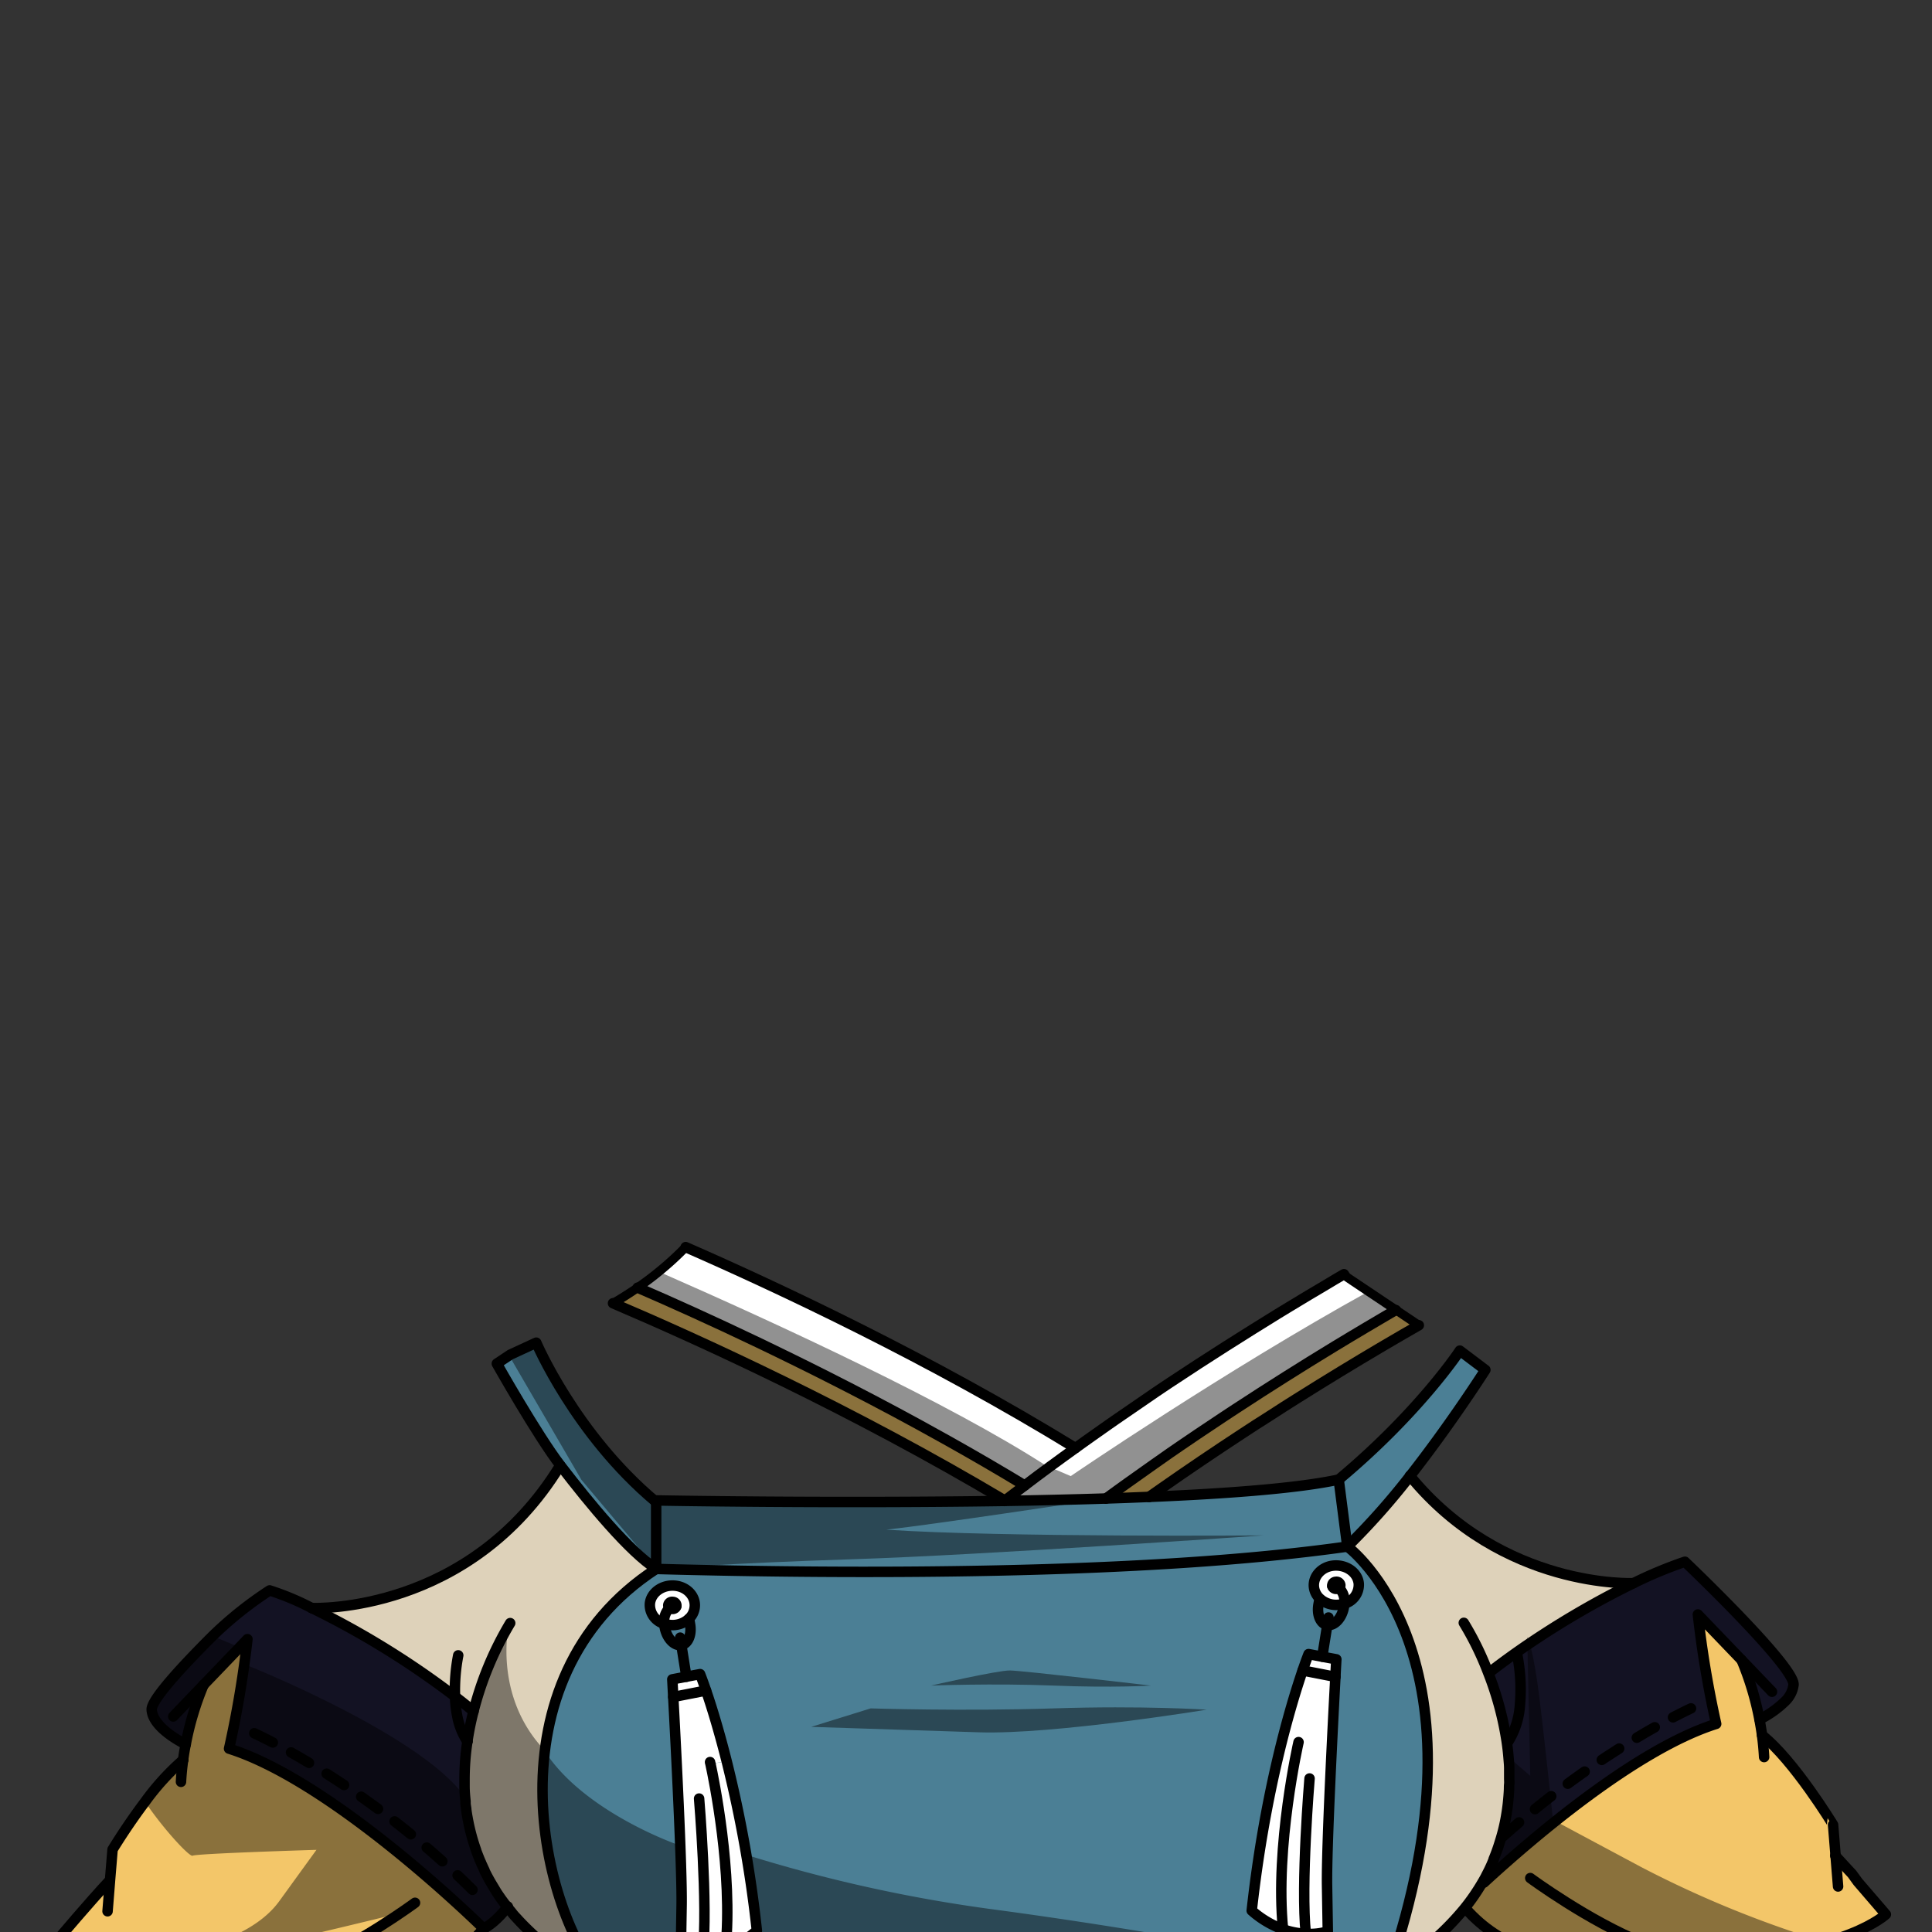 <svg xmlns="http://www.w3.org/2000/svg" viewBox="0 0 432 432">
  <rect x="0" y="0" width="432" height="432" fill="#333333" stroke="none"/>
  <defs>
    <style>.BUNTAI_WOLF_OUTFIT_WOLF_OUTFIT_8_cls-1{isolation:isolate;}.BUNTAI_WOLF_OUTFIT_WOLF_OUTFIT_8_cls-2{fill:#4b7f95;}.BUNTAI_WOLF_OUTFIT_WOLF_OUTFIT_8_cls-3{fill:#fff;}.BUNTAI_WOLF_OUTFIT_WOLF_OUTFIT_8_cls-4{fill:#f3c669;}.BUNTAI_WOLF_OUTFIT_WOLF_OUTFIT_8_cls-5{fill:#ded2ba;}.BUNTAI_WOLF_OUTFIT_WOLF_OUTFIT_8_cls-6{fill:#131223;}.BUNTAI_WOLF_OUTFIT_WOLF_OUTFIT_8_cls-10,.BUNTAI_WOLF_OUTFIT_WOLF_OUTFIT_8_cls-7,.BUNTAI_WOLF_OUTFIT_WOLF_OUTFIT_8_cls-8{fill:none;stroke:#000;stroke-linecap:round;stroke-linejoin:round;}.BUNTAI_WOLF_OUTFIT_WOLF_OUTFIT_8_cls-7,.BUNTAI_WOLF_OUTFIT_WOLF_OUTFIT_8_cls-8{stroke-width:2.34px;}.BUNTAI_WOLF_OUTFIT_WOLF_OUTFIT_8_cls-8{stroke-dasharray:4.64;}.BUNTAI_WOLF_OUTFIT_WOLF_OUTFIT_8_cls-9{opacity:0.43;mix-blend-mode:multiply;}.BUNTAI_WOLF_OUTFIT_WOLF_OUTFIT_8_cls-10{stroke-width:2px;}</style>
  </defs>
  <g class="BUNTAI_WOLF_OUTFIT_WOLF_OUTFIT_8_cls-1">
    <g id="outfit">
      <path class="BUNTAI_WOLF_OUTFIT_WOLF_OUTFIT_8_cls-2" d="M310.25,441.44c-23,7.82-33.66,4.19-59.5,3.41a315.18,315.18,0,0,0-33.15.77q-3,.22-6.24.52c-3.78.32-7.8.71-12,1.21-1.4.15-2.84.32-4.3.51s-3.13.37-4.73.58c-29.57,3.85-47.94-2.07-55.21-5.23-8.25-9-15.8-30.35-13.27-51.48,1.82-15.31,8.93-30.53,24.91-40.91,43,1.18,109.22,1.43,154.54-5C301.26,345.79,334.8,370.3,310.25,441.44Z" />
      <path class="BUNTAI_WOLF_OUTFIT_WOLF_OUTFIT_8_cls-3" d="M312.16,292.92l-.05,0-1.43.83-2.31,1.36c-1,.57-2,1.17-3.05,1.8l-3.25,1.94c-1.1.66-2.24,1.34-3.4,2.05l-3.62,2.22-2.31,1.42c-3.41,2.12-7,4.38-10.74,6.78q-2.76,1.77-5.61,3.64l-2.87,1.89q-2.89,1.9-5.87,3.92l-3.74,2.54-2.27,1.55h0l-.9.61L258.6,327h0l-.52.36q-2.81,2-5.64,4l-1.29.93-3.89,2.82h0c-7.4.24-15.06.41-22.68.53l.12-.1c1.47-1.14,3-2.26,4.44-3.37-5.72-3.47-11.47-6.81-17.17-10q-3.21-1.8-6.39-3.54c-7.06-3.86-14-7.49-20.68-10.86-2.67-1.35-5.3-2.66-7.87-3.92-1.29-.64-2.57-1.26-3.83-1.87l-3.73-1.8c-10.25-4.9-19.43-9-26.87-12.25,1.75-1.22,3.32-2.42,4.73-3.57a69.74,69.74,0,0,0,6-5.49c21,9.19,54.67,25,87.16,44.93l1.83-1.31,1.83-1.3,3.63-2.56,1.81-1.26c3.06-2.12,6.09-4.19,9-6.18l2.91-1.95c8.76-5.82,17-11,24.23-15.46l2.63-1.6c2.94-1.79,5.71-3.44,8.26-4.94l2-1.2c.65-.39,1.29-.76,1.9-1.11l.67.7,4.67,3.13Z" />
      <path class="BUNTAI_WOLF_OUTFIT_WOLF_OUTFIT_8_cls-4" d="M317.25,296.33c-2.19,1.25-4.7,2.7-7.48,4.34l-1.14.67c-5.42,3.2-11.78,7.05-18.8,11.47L287,314.6l-1.54,1-3.12,2-1.58,1-3.06,2c-5.83,3.82-11.93,7.93-18.17,12.3l-2.31,1.62-.3.22h0l-5.27.21h0l-4.33.15,3.89-2.82,1.29-.93q2.84-2,5.64-4l.52-.37,2.14-1.49.9-.62,2.27-1.55,3.74-2.54q3-2,5.87-3.92l2.87-1.89q2.85-1.87,5.61-3.64c3.74-2.4,7.33-4.66,10.74-6.78l2.31-1.42,3.62-2.22,3.4-2.05,3.25-1.94,3.05-1.8,2.31-1.36,1.43-.83.05,0Z" />
      <path class="BUNTAI_WOLF_OUTFIT_WOLF_OUTFIT_8_cls-4" d="M229.13,332.16c-1.48,1.11-3,2.23-4.44,3.37-34.16-20.35-68.67-36-87.62-44.12,2-1.15,3.84-2.33,5.52-3.49,7.44,3.22,16.62,7.35,26.87,12.25l3.73,1.8,3.83,1.87c2.57,1.26,5.2,2.57,7.87,3.92,6.67,3.37,13.62,7,20.68,10.86q3.18,1.74,6.39,3.54C217.66,325.35,223.41,328.69,229.13,332.16Z" />
      <path class="BUNTAI_WOLF_OUTFIT_WOLF_OUTFIT_8_cls-5" d="M365.25,354s-29.25,1.37-50-24a157.41,157.41,0,0,1-14,15.75s33.55,24.51,9,95.64a61.5,61.5,0,0,0,17.52-14.61,45.73,45.73,0,0,0,4.06-5.9,44.27,44.27,0,0,0,4.34-10.37,40.56,40.56,0,0,0,1.05-4.73,53.05,53.05,0,0,0,0-16.4,71.14,71.14,0,0,0-4.19-15.48c1.93-1.5,3.87-2.92,5.78-4.28A193.88,193.88,0,0,1,365.25,354Z" />
      <path class="BUNTAI_WOLF_OUTFIT_WOLF_OUTFIT_8_cls-5" d="M146.72,350.8v0c-16,10.38-23.09,25.6-24.91,40.91-2.53,21.13,5,42.44,13.27,51.48a32.17,32.17,0,0,1-3.57-1.77c-1.78-1-3.46-2.1-5-3.21a65,65,0,0,1-5.63-4.32c-.57-.49-1.11-1-1.65-1.48-1.07-1-2.08-2-3-3-.48-.51-.92-1-1.37-1.54s-.86-1-1.27-1.56l-.06-.08-.13-.17-.2-.25c-.42-.56-.83-1.11-1.21-1.67-.27-.38-.53-.76-.77-1.15-.37-.56-.72-1.12-1-1.67s-.57-1-.84-1.48h0c-.25-.49-.51-1-.76-1.47l0-.1c-.2-.42-.4-.84-.58-1.25-.06-.13-.12-.26-.17-.39-.18-.39-.35-.78-.5-1.17-.22-.55-.43-1.09-.63-1.63l0-.07a44.86,44.86,0,0,1-1.36-4.58c-.14-.58-.27-1.16-.38-1.74-.07-.33-.13-.67-.19-1-.11-.6-.21-1.21-.28-1.81v0s0-.08,0-.13c-.06-.44-.11-.88-.16-1.32,0-.12,0-.25,0-.38-.12-1.12-.19-2.23-.22-3.33,0-.56,0-1.11,0-1.67a56.45,56.45,0,0,1,.64-8.33v0a63.75,63.75,0,0,1,1.35-6.66l0-.09c-1.38-1.14-2.76-2.25-4.15-3.31a190.18,190.18,0,0,0-32-19.77c.77,0,35.22,1.28,55.55-31.9,6.58,8.58,15.3,19.12,21.25,23a.6.6,0,0,0,.15.09h0Z" />
      <path class="BUNTAI_WOLF_OUTFIT_WOLF_OUTFIT_8_cls-2" d="M326.42,302l5.71,4.25S324.66,318,315.26,330a156.31,156.31,0,0,1-14,15.75c-45.32,6.46-111.54,6.21-154.54,5v0l0,0c-5.95-3.81-14.76-14.46-21.4-23.11-5.26-6.87-14.23-22.78-14.23-22.78l8.85-4.72s8.71,20.46,26.66,35.51l.15-.15s38.56.72,77.85.11c7.62-.13,15.29-.3,22.69-.54l4.38-.15,5.27-.21h0c18-.74,33.62-2,42.42-3.88C317.37,315.81,326.42,302,326.42,302Z" />
      <path class="BUNTAI_WOLF_OUTFIT_WOLF_OUTFIT_8_cls-6" d="M376.75,349.24a95,95,0,0,0-11.5,4.79l-1.33.66-1.39.7-1.8.93-2,1c-.34.17-.67.36-1,.55-.84.46-1.71.93-2.59,1.43-2.31,1.29-4.72,2.72-7.22,4.27l-1.78,1.13-1.48.94-.95.63c-.4.26-.8.54-1.22.8l-.53.37-.47.32c-.89.61-1.79,1.22-2.69,1.86-1.92,1.36-3.85,2.78-5.78,4.28a71.3,71.3,0,0,1,4.19,15.48c.19,1.26.34,2.54.44,3.84.06.74.11,1.48.14,2.23,0,.31,0,.61,0,.93s0,.87,0,1.31,0,.86,0,1.3,0,.86-.05,1.3-.05.91-.09,1.36-.08,1-.14,1.53-.09.81-.15,1.21-.13.92-.21,1.39a40.56,40.56,0,0,1-1.05,4.73c-.12.43-.24.86-.39,1.3a39.79,39.79,0,0,1-1.4,3.91.24.24,0,0,0,0,.07c-.32.77-.67,1.54-1,2.3-.19.4-.39.79-.6,1.18l-.27.54c-.2.36-.4.72-.61,1.07l.32-.28h0c1.51-1.39,3.31-3,5.33-4.78.42-.39.87-.78,1.33-1.17,1-.9,2.13-1.83,3.25-2.78l2.19-1.83c1.11-.92,2.27-1.86,3.46-2.82,2.81-2.23,5.77-4.5,8.82-6.71.59-.44,1.2-.86,1.8-1.3l.31-.21c.51-.36,1-.71,1.51-1,.3-.22.61-.43.91-.63l1.82-1.21,0,0,1.31-.85c.88-.57,1.76-1.13,2.65-1.67l1.33-.81a92,92,0,0,1,9.39-5l1.11-.49c.85-.36,1.71-.71,2.54-1,.39-.16.8-.3,1.2-.44l1.28-.43A232.1,232.1,0,0,1,379.64,361l9.78,10.19h0a64.81,64.81,0,0,1,4,13.32,22.35,22.35,0,0,0,5.75-4.09,6,6,0,0,0,1.84-3.66C401.25,372.54,376.75,349.24,376.75,349.24Z" />
      <path class="BUNTAI_WOLF_OUTFIT_WOLF_OUTFIT_8_cls-6" d="M113.54,426.29l0,0a18.85,18.85,0,0,1-4.8,4.57l-.56.31S75.08,398.51,51.22,391c1.89-8.9,3-15.69,3.55-19.82.41-3,.56-4.63.56-4.63l-1.76,1.83-8,8.35v0a65.67,65.67,0,0,0-4,13.31s-5.68-2.7-7.22-6.19a4.37,4.37,0,0,1-.39-1.55c-.11-2.23,6.93-9.81,13.58-16.45a83.31,83.31,0,0,1,12.79-10.22,59.44,59.44,0,0,1,9.44,3.95h0a190.18,190.18,0,0,1,32,19.77c1.39,1.06,2.77,2.17,4.15,3.31l0,.09a63.75,63.75,0,0,0-1.35,6.66v0a53.62,53.62,0,0,0-.17,15.16c.08.61.18,1.22.29,1.83a45.51,45.51,0,0,0,1.93,7.32v0a45.29,45.29,0,0,0,6.58,12l.37.47Z" />
      <path class="BUNTAI_WOLF_OUTFIT_WOLF_OUTFIT_8_cls-4" d="M421.84,427.91h0l0,0,0,0,0,0s0,0-.07.06l-.18.14a1.09,1.09,0,0,1-.11.1c-1.25,1-5.1,3.65-12.82,5.83l-.44.13h0c-6.61,1.82-16,3.26-28.84,3-3.44,0-7.53-1.13-11.72-2.81,0,0-23.76,10.27-39.75-7.69a46,46,0,0,0,4.06-5.9l.32-.28h0c.32-.3.65-.61,1-.93l1.08-1c1-.91,2.09-1.88,3.25-2.89l1.33-1.17c1-.9,2.13-1.83,3.25-2.78l2.19-1.83c1.11-.92,2.27-1.86,3.46-2.82,2.81-2.23,5.77-4.5,8.82-6.71.59-.44,1.2-.86,1.8-1.3l.31-.21c.51-.36,1-.71,1.51-1,.3-.22.61-.43.91-.63l1.82-1.21,0,0,1.31-.85c.88-.57,1.76-1.13,2.65-1.67l1.33-.81a92,92,0,0,1,9.39-5l1.11-.49c.85-.37,1.71-.71,2.54-1s1.67-.61,2.48-.87A232.1,232.1,0,0,1,379.64,361l9.78,10.19h0a64.81,64.81,0,0,1,4,13.32c.22,1.11.42,2.27.58,3.46,7.1,5.65,15.83,20.06,15.83,20.06l.56,6.91c.86.91,1.8,1.93,2.75,3l1,1.07,1.44,1.63C418.87,424.4,421.84,427.91,421.84,427.91Z" />
      <path class="BUNTAI_WOLF_OUTFIT_WOLF_OUTFIT_8_cls-4" d="M108.15,431.21c-16,19.54-40.69,8.83-40.69,8.83-4.19,1.68-8.29,2.82-11.72,2.82-32.37.54-42.6-9.4-42.6-9.4s6.86-8.17,11.41-13l.57-6.9s3.18-5.27,7.27-10.68A55.38,55.38,0,0,1,41,393.49c.16-1.19.35-2.35.58-3.46a65.67,65.67,0,0,1,4-13.31v0l8-8.35,1.76-1.83s-.15,1.61-.56,4.63c-.58,4.13-1.66,10.92-3.55,19.82C75.08,398.51,108.15,431.21,108.15,431.21Z" />
      <path class="BUNTAI_WOLF_OUTFIT_WOLF_OUTFIT_8_cls-7" d="M142.59,287.92c7.44,3.22,16.62,7.35,26.87,12.25l3.73,1.8c1.26.61,2.54,1.23,3.83,1.87,2.57,1.26,5.2,2.57,7.87,3.92,6.67,3.37,13.62,7,20.68,10.86q3.18,1.74,6.39,3.54c5.7,3.19,11.45,6.53,17.17,10" />
      <path class="BUNTAI_WOLF_OUTFIT_WOLF_OUTFIT_8_cls-7" d="M137.07,291.41c19,8.1,53.46,23.77,87.62,44.12" />
      <path class="BUNTAI_WOLF_OUTFIT_WOLF_OUTFIT_8_cls-7" d="M153.32,278.86c21,9.19,54.67,25,87.16,44.93" />
      <path class="BUNTAI_WOLF_OUTFIT_WOLF_OUTFIT_8_cls-7" d="M247.26,335.1l3.89-2.82,1.29-.92q2.84-2,5.64-4l.52-.36,3-2.11,2.27-1.56,3.74-2.54c2-1.34,3.94-2.64,5.87-3.92l2.87-1.89q2.85-1.87,5.61-3.64c3.74-2.4,7.33-4.66,10.74-6.78l2.31-1.42,3.62-2.22,3.4-2.05,3.25-1.94,3.05-1.8,2.31-1.36,1.43-.83.05,0" />
      <path class="BUNTAI_WOLF_OUTFIT_WOLF_OUTFIT_8_cls-7" d="M317.25,296.33c-2.19,1.25-4.7,2.7-7.48,4.34l-1.14.67c-5.42,3.2-11.78,7.05-18.8,11.47L287,314.6l-1.54,1-3.12,2-1.58,1-3.06,2c-5.83,3.82-11.93,7.93-18.17,12.3l-2.31,1.62-.3.22" />
      <path class="BUNTAI_WOLF_OUTFIT_WOLF_OUTFIT_8_cls-7" d="M224.57,335.63l.12-.1c1.47-1.14,3-2.26,4.44-3.37,1.84-1.41,3.69-2.78,5.53-4.14s3.89-2.83,5.82-4.23l1.83-1.31,1.83-1.3,3.63-2.56,1.81-1.26c3.06-2.12,6.09-4.19,9-6.18l2.91-1.95c8.76-5.82,17-11,24.23-15.46l2.63-1.6c2.94-1.79,5.71-3.44,8.26-4.94.69-.42,1.37-.82,2-1.2s1.29-.76,1.9-1.11" />
      <path class="BUNTAI_WOLF_OUTFIT_WOLF_OUTFIT_8_cls-7" d="M146.72,350.82c43,1.18,109.22,1.43,154.54-5a157.56,157.56,0,0,0,14-15.75c9.4-12,16.87-23.76,16.87-23.76L326.42,302s-9.05,13.78-27.08,28.83c-8.8,1.91-24.42,3.14-42.42,3.88h0l-5.27.21-4.38.15c-7.4.24-15.07.41-22.69.54-39.29.61-77.85-.11-77.85-.11" />
      <path class="BUNTAI_WOLF_OUTFIT_WOLF_OUTFIT_8_cls-7" d="M299.34,330.86l1.92,14.93s33.55,24.51,9,95.64" />
      <path class="BUNTAI_WOLF_OUTFIT_WOLF_OUTFIT_8_cls-7" d="M146.72,350.8l0,0c-5.95-3.81-14.76-14.46-21.4-23.11-5.26-6.87-14.23-22.78-14.23-22.78l3-2,5.82-2.69s8.71,20.46,26.66,35.51l.15.13" />
      <polyline class="BUNTAI_WOLF_OUTFIT_WOLF_OUTFIT_8_cls-7" points="146.72 335.82 146.72 350.8 146.72 350.81" />
      <path class="BUNTAI_WOLF_OUTFIT_WOLF_OUTFIT_8_cls-7" d="M104.51,389.4a64.94,64.94,0,0,1,1.37-6.75,74.09,74.09,0,0,1,8.2-19.72" />
      <path class="BUNTAI_WOLF_OUTFIT_WOLF_OUTFIT_8_cls-7" d="M104.51,389.42a56.45,56.45,0,0,0-.64,8.33c0,.56,0,1.11,0,1.67,0,1.1.1,2.21.22,3.33,0,.13,0,.26,0,.38,0,.44.1.88.16,1.32,0,.05,0,.09,0,.13v0c.07.6.17,1.21.28,1.81.06.33.12.67.19,1,.11.58.24,1.16.38,1.74a44.86,44.86,0,0,0,1.36,4.58l0,.07c.2.54.41,1.08.63,1.63.15.39.32.78.5,1.17,0,.13.11.26.17.39.18.41.37.83.58,1.25l0,.1c.25.49.5,1,.76,1.47h0c.27.49.55,1,.84,1.48s.67,1.11,1,1.67c.24.38.5.77.77,1.15.38.56.79,1.11,1.21,1.67l.2.25.13.17.06.08c.41.52.84,1,1.27,1.56s.89,1,1.37,1.54c.93,1,1.94,2,3,3,.54.5,1.09,1,1.65,1.48a65,65,0,0,0,5.63,4.32c1.58,1.11,3.26,2.17,5,3.21a32.17,32.17,0,0,0,3.57,1.77c7.27,3.16,25.64,9.08,55.21,5.23,1.6-.21,3.17-.4,4.73-.58s2.9-.36,4.3-.51c4.24-.5,8.26-.89,12-1.21q3.21-.3,6.24-.52a315.18,315.18,0,0,1,33.15-.77c25.84.78,36.51,4.41,59.5-3.41a61.82,61.82,0,0,0,17.52-14.62,46,46,0,0,0,4.06-5.9c.21-.35.41-.71.61-1.07l.27-.54c.21-.39.41-.79.6-1.18.37-.76.72-1.53,1-2.3l0-.07a39.79,39.79,0,0,0,1.4-3.91c.14-.44.27-.87.39-1.3a40.56,40.56,0,0,0,1.05-4.73c.08-.47.15-.93.21-1.39s.11-.81.15-1.21.1-1,.14-1.53.07-.91.09-1.36,0-.87.05-1.3,0-.87,0-1.3,0-.88,0-1.31,0-.62,0-.93c0-.75-.08-1.49-.14-2.23-.1-1.3-.25-2.58-.44-3.84a71.3,71.3,0,0,0-4.19-15.48,67.29,67.29,0,0,0-5.39-11" />
      <path class="BUNTAI_WOLF_OUTFIT_WOLF_OUTFIT_8_cls-7" d="M102.46,370.14a41.22,41.22,0,0,0-.72,9.2,27.67,27.67,0,0,0,.47,4.22,15.41,15.41,0,0,0,2.3,5.84h0" />
      <path class="BUNTAI_WOLF_OUTFIT_WOLF_OUTFIT_8_cls-7" d="M339.28,370.14a40.22,40.22,0,0,1,.57,11.21,17.42,17.42,0,0,1-2.6,8.07" />
      <path class="BUNTAI_WOLF_OUTFIT_WOLF_OUTFIT_8_cls-7" d="M40.47,398.42c.09-1.69.26-3.35.48-4.93.16-1.19.35-2.35.58-3.46a65.67,65.67,0,0,1,4-13.31v0" />
      <path class="BUNTAI_WOLF_OUTFIT_WOLF_OUTFIT_8_cls-7" d="M38.74,383.81l6.82-7.11,9.77-10.18A233.18,233.18,0,0,1,51.22,391c23.86,7.53,56.93,40.24,56.93,40.24s2.48-1.13,5.4-4.92" />
      <path class="BUNTAI_WOLF_OUTFIT_WOLF_OUTFIT_8_cls-7" d="M69.74,359.57a190.84,190.84,0,0,1,32,19.77c1.39,1.06,2.77,2.17,4.14,3.31" />
      <path class="BUNTAI_WOLF_OUTFIT_WOLF_OUTFIT_8_cls-7" d="M69.73,359.57a59.44,59.44,0,0,0-9.44-3.95A83.31,83.31,0,0,0,47.5,365.84c-6.65,6.64-13.69,14.22-13.58,16.45a4.37,4.37,0,0,0,.39,1.55c1.54,3.49,7.22,6.19,7.22,6.19" />
      <path class="BUNTAI_WOLF_OUTFIT_WOLF_OUTFIT_8_cls-7" d="M41,393.49a55.38,55.38,0,0,0-8.56,9.39c-4.09,5.41-7.27,10.68-7.27,10.68l-.57,6.9-.55,6.9" />
      <path class="BUNTAI_WOLF_OUTFIT_WOLF_OUTFIT_8_cls-7" d="M24.55,420.46c-4.55,4.84-11.41,13-11.41,13s10.23,9.94,42.6,9.39c3.43,0,7.52-1.12,11.71-2.81,12.26-4.91,25.35-14.57,25.35-14.57" />
      <path class="BUNTAI_WOLF_OUTFIT_WOLF_OUTFIT_8_cls-7" d="M67.45,440s24.73,10.7,40.7-8.83" />
      <path class="BUNTAI_WOLF_OUTFIT_WOLF_OUTFIT_8_cls-7" d="M135.09,443.21c-14.24-15.58-26.39-67.67,11.63-92.4" />
      <path class="BUNTAI_WOLF_OUTFIT_WOLF_OUTFIT_8_cls-7" d="M69.72,359.57h0c.76,0,35.23,1.28,55.55-31.9" />
      <path class="BUNTAI_WOLF_OUTFIT_WOLF_OUTFIT_8_cls-8" d="M56.85,387.56s26.72,12,51.3,37.55" />
      <path class="BUNTAI_WOLF_OUTFIT_WOLF_OUTFIT_8_cls-7" d="M389.42,371.18a65.66,65.66,0,0,1,4,13.32c.21,1.1.41,2.26.57,3.46.22,1.58.38,3.23.47,4.92" />
      <path class="BUNTAI_WOLF_OUTFIT_WOLF_OUTFIT_8_cls-7" d="M396.22,378.28l-6.8-7.1h0L379.65,361a228.79,228.79,0,0,0,4.09,24.46c-18.19,5.74-41.75,26.13-51.91,35.48" />
      <path class="BUNTAI_WOLF_OUTFIT_WOLF_OUTFIT_8_cls-7" d="M333.06,373.94c1.93-1.5,3.87-2.92,5.78-4.28A193.88,193.88,0,0,1,365.25,354a95,95,0,0,1,11.5-4.79s24.5,23.29,24.29,27.5a6.14,6.14,0,0,1-1.85,3.67,22.5,22.5,0,0,1-5.74,4.08" />
      <path class="BUNTAI_WOLF_OUTFIT_WOLF_OUTFIT_8_cls-7" d="M411,421.82l-.56-6.9-.56-6.9S401.12,393.61,394,388" />
      <path class="BUNTAI_WOLF_OUTFIT_WOLF_OUTFIT_8_cls-7" d="M342.17,419.94s13.08,9.65,25.35,14.57c4.19,1.68,8.28,2.81,11.72,2.81,12.86.22,22.23-1.22,28.84-3h0l.42-.12c7.72-2.18,11.57-4.85,12.82-5.83l.11-.1.18-.14s.05-.06.07-.06l0,0,0,0,0,0h0s-3-3.51-6.27-7.29L414.12,419l-1-1.07c-1-1.06-1.89-2.08-2.75-3" />
      <path class="BUNTAI_WOLF_OUTFIT_WOLF_OUTFIT_8_cls-7" d="M327.77,426.82c16,18,39.75,7.69,39.75,7.69" />
      <path class="BUNTAI_WOLF_OUTFIT_WOLF_OUTFIT_8_cls-7" d="M315.26,330c20.74,25.37,50,24,50,24" />
      <path class="BUNTAI_WOLF_OUTFIT_WOLF_OUTFIT_8_cls-8" d="M336.17,410.55C357.71,391.2,378.11,382,378.11,382" />
      <path class="BUNTAI_WOLF_OUTFIT_WOLF_OUTFIT_8_cls-3" d="M303.82,354.07c-.26-2.44-2.72-4.21-5.49-4s-4.79,2.38-4.53,4.8a4.06,4.06,0,0,0,1.37,2.61h0a5.42,5.42,0,0,0,4.12,1.34,5.71,5.71,0,0,0,1.33-.27A4.4,4.4,0,0,0,303.82,354.07Zm-4.4,1h0a.93.93,0,0,1-.52.21.91.91,0,0,1-1-.61s0-.07,0-.11a.83.83,0,0,1,.81-.86.87.87,0,0,1,1,.71A.78.78,0,0,1,299.42,355.06Z" />
      <path class="BUNTAI_WOLF_OUTFIT_WOLF_OUTFIT_8_cls-3" d="M295.66,370.44l3.15.59s-.09,1.47-.21,3.92l-7.33-1.43c.82-2.4,1.33-3.66,1.33-3.66Z" />
      <path class="BUNTAI_WOLF_OUTFIT_WOLF_OUTFIT_8_cls-3" d="M292,432.4a18.09,18.09,0,0,1-5.1-1,21.87,21.87,0,0,1-7-4.18c3-26.91,8.77-46.06,11.37-53.68L298.6,375c-.56,10.38-2,38.28-1.87,46.61l.17,10.3A13.78,13.78,0,0,1,292,432.4Z" />
      <path class="BUNTAI_WOLF_OUTFIT_WOLF_OUTFIT_8_cls-3" d="M153.48,374.92l3.06-.57s.51,1.25,1.33,3.66l-7.33,1.44c-.13-2.46-.21-3.93-.21-3.93Z" />
      <path class="BUNTAI_WOLF_OUTFIT_WOLF_OUTFIT_8_cls-3" d="M151.2,359.15a2.32,2.32,0,0,0-.59,0,2,2,0,0,0-.89.39.72.72,0,0,1-.29-.64.86.86,0,0,1,1-.7.81.81,0,0,1,.81.86A.36.36,0,0,1,151.2,359.15Z" />
      <path class="BUNTAI_WOLF_OUTFIT_WOLF_OUTFIT_8_cls-3" d="M150.79,354.59a4.88,4.88,0,0,0-5.48,4,4.39,4.39,0,0,0,3.2,4.53,6,6,0,0,0,1.33.27A5.43,5.43,0,0,0,154,362a4.16,4.16,0,0,0,1.37-2.61C155.6,357,153.58,354.81,150.79,354.59Zm.41,4.57a.87.87,0,0,1-1,.59,1,1,0,0,1-.52-.21.72.72,0,0,1-.28-.64.87.87,0,0,1,1-.72.82.82,0,0,1,.8.86A.5.5,0,0,1,151.2,359.16Z" />
      <path class="BUNTAI_WOLF_OUTFIT_WOLF_OUTFIT_8_cls-3" d="M169.24,431.69a21.8,21.8,0,0,1-7,4.18h0c1.69-17.07-2.66-38.14-3.37-41.4l3.61-.69A281.16,281.16,0,0,1,169.24,431.69Z" />
      <path class="BUNTAI_WOLF_OUTFIT_WOLF_OUTFIT_8_cls-3" d="M158.87,394.46c.71,3.26,5.06,24.33,3.37,41.4h0a17.36,17.36,0,0,1-5.09,1,13.78,13.78,0,0,1-4.91-.54l.17-10.3c.14-8.33-1.31-36.23-1.87-46.6l7.33-1.44c1.11,3.26,2.8,8.61,4.61,15.76Z" />
      <path class="BUNTAI_WOLF_OUTFIT_WOLF_OUTFIT_8_cls-7" d="M149.72,359.53a.72.72,0,0,1-.29-.64.86.86,0,0,1,1-.7.81.81,0,0,1,.81.86.36.36,0,0,1,0,.1.88.88,0,0,1-1,.6A.94.94,0,0,1,149.72,359.53Z" />
      <path class="BUNTAI_WOLF_OUTFIT_WOLF_OUTFIT_8_cls-7" d="M148.52,363.08a4.38,4.38,0,0,1-3.2-4.53c.26-2.42,2.71-4.2,5.48-4s4.8,2.37,4.54,4.8A4.11,4.11,0,0,1,154,362a5.45,5.45,0,0,1-4.13,1.35A5.73,5.73,0,0,1,148.52,363.08Z" />
      <path class="BUNTAI_WOLF_OUTFIT_WOLF_OUTFIT_8_cls-7" d="M151.2,359.15a2.32,2.32,0,0,0-.59,0,2,2,0,0,0-.89.39h0a4.17,4.17,0,0,0-1.19,3.54,6.54,6.54,0,0,0,.11.83c.46,2.38,2.09,4.15,3.66,3.92h.06c1.52-.28,2.38-2.38,1.92-4.75A4.56,4.56,0,0,0,154,362" />
      <polyline class="BUNTAI_WOLF_OUTFIT_WOLF_OUTFIT_8_cls-7" points="153.48 374.93 153.48 374.92 152.35 367.82 152.09 366.18" />
      <path class="BUNTAI_WOLF_OUTFIT_WOLF_OUTFIT_8_cls-7" d="M157.87,378c-.82-2.41-1.33-3.66-1.33-3.66l-3.06.57-3.15.6s.08,1.47.21,3.93c.56,10.37,2,38.27,1.87,46.6l-.17,10.3a13.78,13.78,0,0,0,4.91.54,17.36,17.36,0,0,0,5.09-1,21.8,21.8,0,0,0,7-4.18,281.16,281.16,0,0,0-6.76-37.92C160.67,386.62,159,381.27,157.87,378Z" />
      <line class="BUNTAI_WOLF_OUTFIT_WOLF_OUTFIT_8_cls-7" x1="157.87" y1="378.01" x2="150.54" y2="379.45" />
      <path class="BUNTAI_WOLF_OUTFIT_WOLF_OUTFIT_8_cls-7" d="M156.32,402.16s2,23.89.83,34.73" />
      <path class="BUNTAI_WOLF_OUTFIT_WOLF_OUTFIT_8_cls-7" d="M158.77,394s0,.15.1.43c.71,3.26,5.06,24.33,3.37,41.4" />
      <path class="BUNTAI_WOLF_OUTFIT_WOLF_OUTFIT_8_cls-7" d="M299.42,355.06a.75.75,0,0,0,.28-.66.86.86,0,0,0-1-.7.81.81,0,0,0-.8.85s0,.08,0,.11a.91.91,0,0,0,1,.61.87.87,0,0,0,.5-.21" />
      <path class="BUNTAI_WOLF_OUTFIT_WOLF_OUTFIT_8_cls-7" d="M300.62,358.59a4.4,4.4,0,0,0,3.2-4.53c-.26-2.43-2.72-4.19-5.49-4s-4.79,2.39-4.53,4.81a4.17,4.17,0,0,0,1.36,2.62,5.44,5.44,0,0,0,4.13,1.34A5.71,5.71,0,0,0,300.62,358.59Z" />
      <path class="BUNTAI_WOLF_OUTFIT_WOLF_OUTFIT_8_cls-7" d="M297.93,354.66a2.34,2.34,0,0,1,.59,0,1.79,1.79,0,0,1,.88.41h0a4.14,4.14,0,0,1,1.2,3.53,8,8,0,0,1-.11.82c-.46,2.4-2.1,4.16-3.66,3.93h-.06c-1.54-.27-2.4-2.37-1.92-4.75a5,5,0,0,1,.29-1.06v0" />
      <polyline class="BUNTAI_WOLF_OUTFIT_WOLF_OUTFIT_8_cls-7" points="295.66 370.44 296.79 363.33 297.05 361.68" />
      <path class="BUNTAI_WOLF_OUTFIT_WOLF_OUTFIT_8_cls-7" d="M291.27,373.52c.82-2.4,1.33-3.66,1.33-3.66l3.06.58,3.15.59s-.09,1.47-.21,3.92c-.56,10.38-2,38.28-1.87,46.61l.17,10.3a13.78,13.78,0,0,1-4.91.54,18.09,18.09,0,0,1-5.1-1,21.87,21.87,0,0,1-7-4.18C282.86,400.29,288.67,381.14,291.27,373.52Z" />
      <line class="BUNTAI_WOLF_OUTFIT_WOLF_OUTFIT_8_cls-7" x1="291.27" y1="373.52" x2="298.6" y2="374.95" />
      <path class="BUNTAI_WOLF_OUTFIT_WOLF_OUTFIT_8_cls-7" d="M292.82,397.67s-2,23.9-.83,34.73" />
      <path class="BUNTAI_WOLF_OUTFIT_WOLF_OUTFIT_8_cls-7" d="M290.36,389.54s-5.32,23.27-3.47,41.84" />
      <g class="BUNTAI_WOLF_OUTFIT_WOLF_OUTFIT_8_cls-9">
        <path d="M312.16,292.92l5.09,3.41c-2.19,1.25-4.7,2.7-7.48,4.34l-1.14.67c-5.42,3.2-11.78,7.05-18.8,11.47L287,314.6l-1.54,1-3.12,2-1.58,1-3.06,2c-5.83,3.82-11.93,7.93-18.17,12.3l-2.31,1.62-5.58.43h0l-7.57.58s-35.49,5.38-45.88,6.51c26,1.75,84.31,1.28,84.31,1.28s-63,4.41-91.59,5.32-44.14,2.17-44.14,2.17l0,0h0l-16.76-19.91-15.84-27.22,5.82-3.47s8.71,20.46,26.66,35.51l.15-.15s38.56.72,77.85.1l.12-.1c-34.16-20.35-68.67-36-87.62-44.12,2-1.15,3.84-2.33,5.52-3.49s3.32-2.42,4.73-3.57c27.36,12,64.82,29.36,86.48,43.32l.86.35c1.64.69,4.68,2,4.68,2s34.31-23.45,66.59-41.29Z" />
        <path d="M113.54,426.29l0,0a18.14,18.14,0,0,1-4.8,4.57l-.56.31c-9.06,7.73-19.44,15.11-39.44,8.31l.05,0c5-2.53,10.56-5.51,14.84-7.89s7.15-4,7.5-4.23l-1.55.39c-6.57,1.62-31.6,7.76-40.3,9.13a86.41,86.41,0,0,1-18,1s22.85-1.29,31.16-12.77l8.32-11.48s-26.67.81-27.7,1.31c-.66.32-6.43-5.84-10.63-12.06A55.38,55.38,0,0,1,41,393.49c.16-1.19.35-2.35.58-3.46,0,0-5.68-2.7-7.22-6.19a4.37,4.37,0,0,1-.39-1.55c-.11-2.23,6.93-9.81,13.58-16.45l6.07,2.51,1.2,2.8.54,1.26s36.91,14.71,47.8,28.35l.24.75c.33,1.06.66,2.08,1,3.07,4.67,14,8.53,20.61,9.11,21.58l.07.1Z" />
        <path d="M231.27,434.19l-14.78-1.61s19.57,7.93,26.64,9.62a51.09,51.09,0,0,1,7.62,2.65,315.18,315.18,0,0,0-33.15.77q-3,.22-6.24.52c-3.78.32-7.8.71-12,1.21-1.4.15-2.84.32-4.3.51s-3.13.37-4.73.58c-29.57,3.85-47.94-2.07-55.21-5.23a32.17,32.17,0,0,1-3.57-1.77c-1.78-1-3.46-2.1-5-3.21a65,65,0,0,1-5.63-4.32c-.57-.49-1.11-1-1.65-1.48-1.07-1-2.08-2-3-3-.48-.51-.92-1-1.37-1.54s-.86-1-1.27-1.56l-.06-.08,0,0a81.47,81.47,0,0,1-6.86-12.36l0-.07a40.93,40.93,0,0,1-2.75-8.48,26.92,26.92,0,0,1-.46-3.74h0a52.37,52.37,0,0,1,1-12.38,60.37,60.37,0,0,1,1.54-6.38l0-.09s2.18-12.3,7.65-18.84v0c-.14.68-3,15.46,7.77,27.11q.24.39.51.78c8.91,13.54,29.64,20.7,29.64,20.7l.79,23.92.07,0,.09,0,.18.05.29.08.11,0a17,17,0,0,0,16.26-4.87c-1.29-9.73-2-14.35-2.22-16.06-.05-.28-.08-.49-.1-.62l0-.19a333.38,333.38,0,0,0,54,12c29.56,3.94,51.95,8.18,51.95,8.18S246,435.81,231.27,434.19Z" />
        <path d="M194.68,382s20.77.66,40.86,0,34.28.29,34.28.29-34.28,5.6-50.91,5.06l-37.53-1.22Z" />
        <path d="M208.18,376.9s13.85-.54,27.36,0,21.81,0,21.81,0-28.77-3.35-31.53-3.38S208.18,376.9,208.18,376.9Z" />
        <path d="M408.12,434.27h0c-6.61,1.82-16,3.26-28.84,3-3.44,0-7.53-1.13-11.72-2.81,0,0-23.76,10.27-39.75-7.69a31.48,31.48,0,0,0,4.38-6.18h0a37.43,37.43,0,0,0,2.19-4.8.24.24,0,0,1,0-.07,55.1,55.1,0,0,0,2.87-22.87l.44.37,4.48,3.87-.64-29.33,0-1.74a7.72,7.72,0,0,1,.51,1.42c.54,1.85,1.45,5.91,2.43,14.31.19,1.64.38,3.25.56,4.83.69,6,1.28,11.44,1.67,15.17.34,3.22.55,5.18.55,5.18l.52.27c1.24.67,5.38,2.89,19.32,10.34A239.35,239.35,0,0,0,408.12,434.27Z" />
      </g>
      <path class="BUNTAI_WOLF_OUTFIT_WOLF_OUTFIT_8_cls-10" d="M137.07,291.41q.75-.42,1.47-.87l.85-.52.61-.39c.9-.57,1.77-1.15,2.59-1.71l.88-.63,1.07-.78c1-.73,1.92-1.46,2.78-2.16a69.74,69.74,0,0,0,6-5.49" />
      <polyline class="BUNTAI_WOLF_OUTFIT_WOLF_OUTFIT_8_cls-10" points="317.25 296.33 312.16 292.92 305.93 288.75 301.26 285.62 300.59 284.92" />
    </g>
  </g>
</svg>